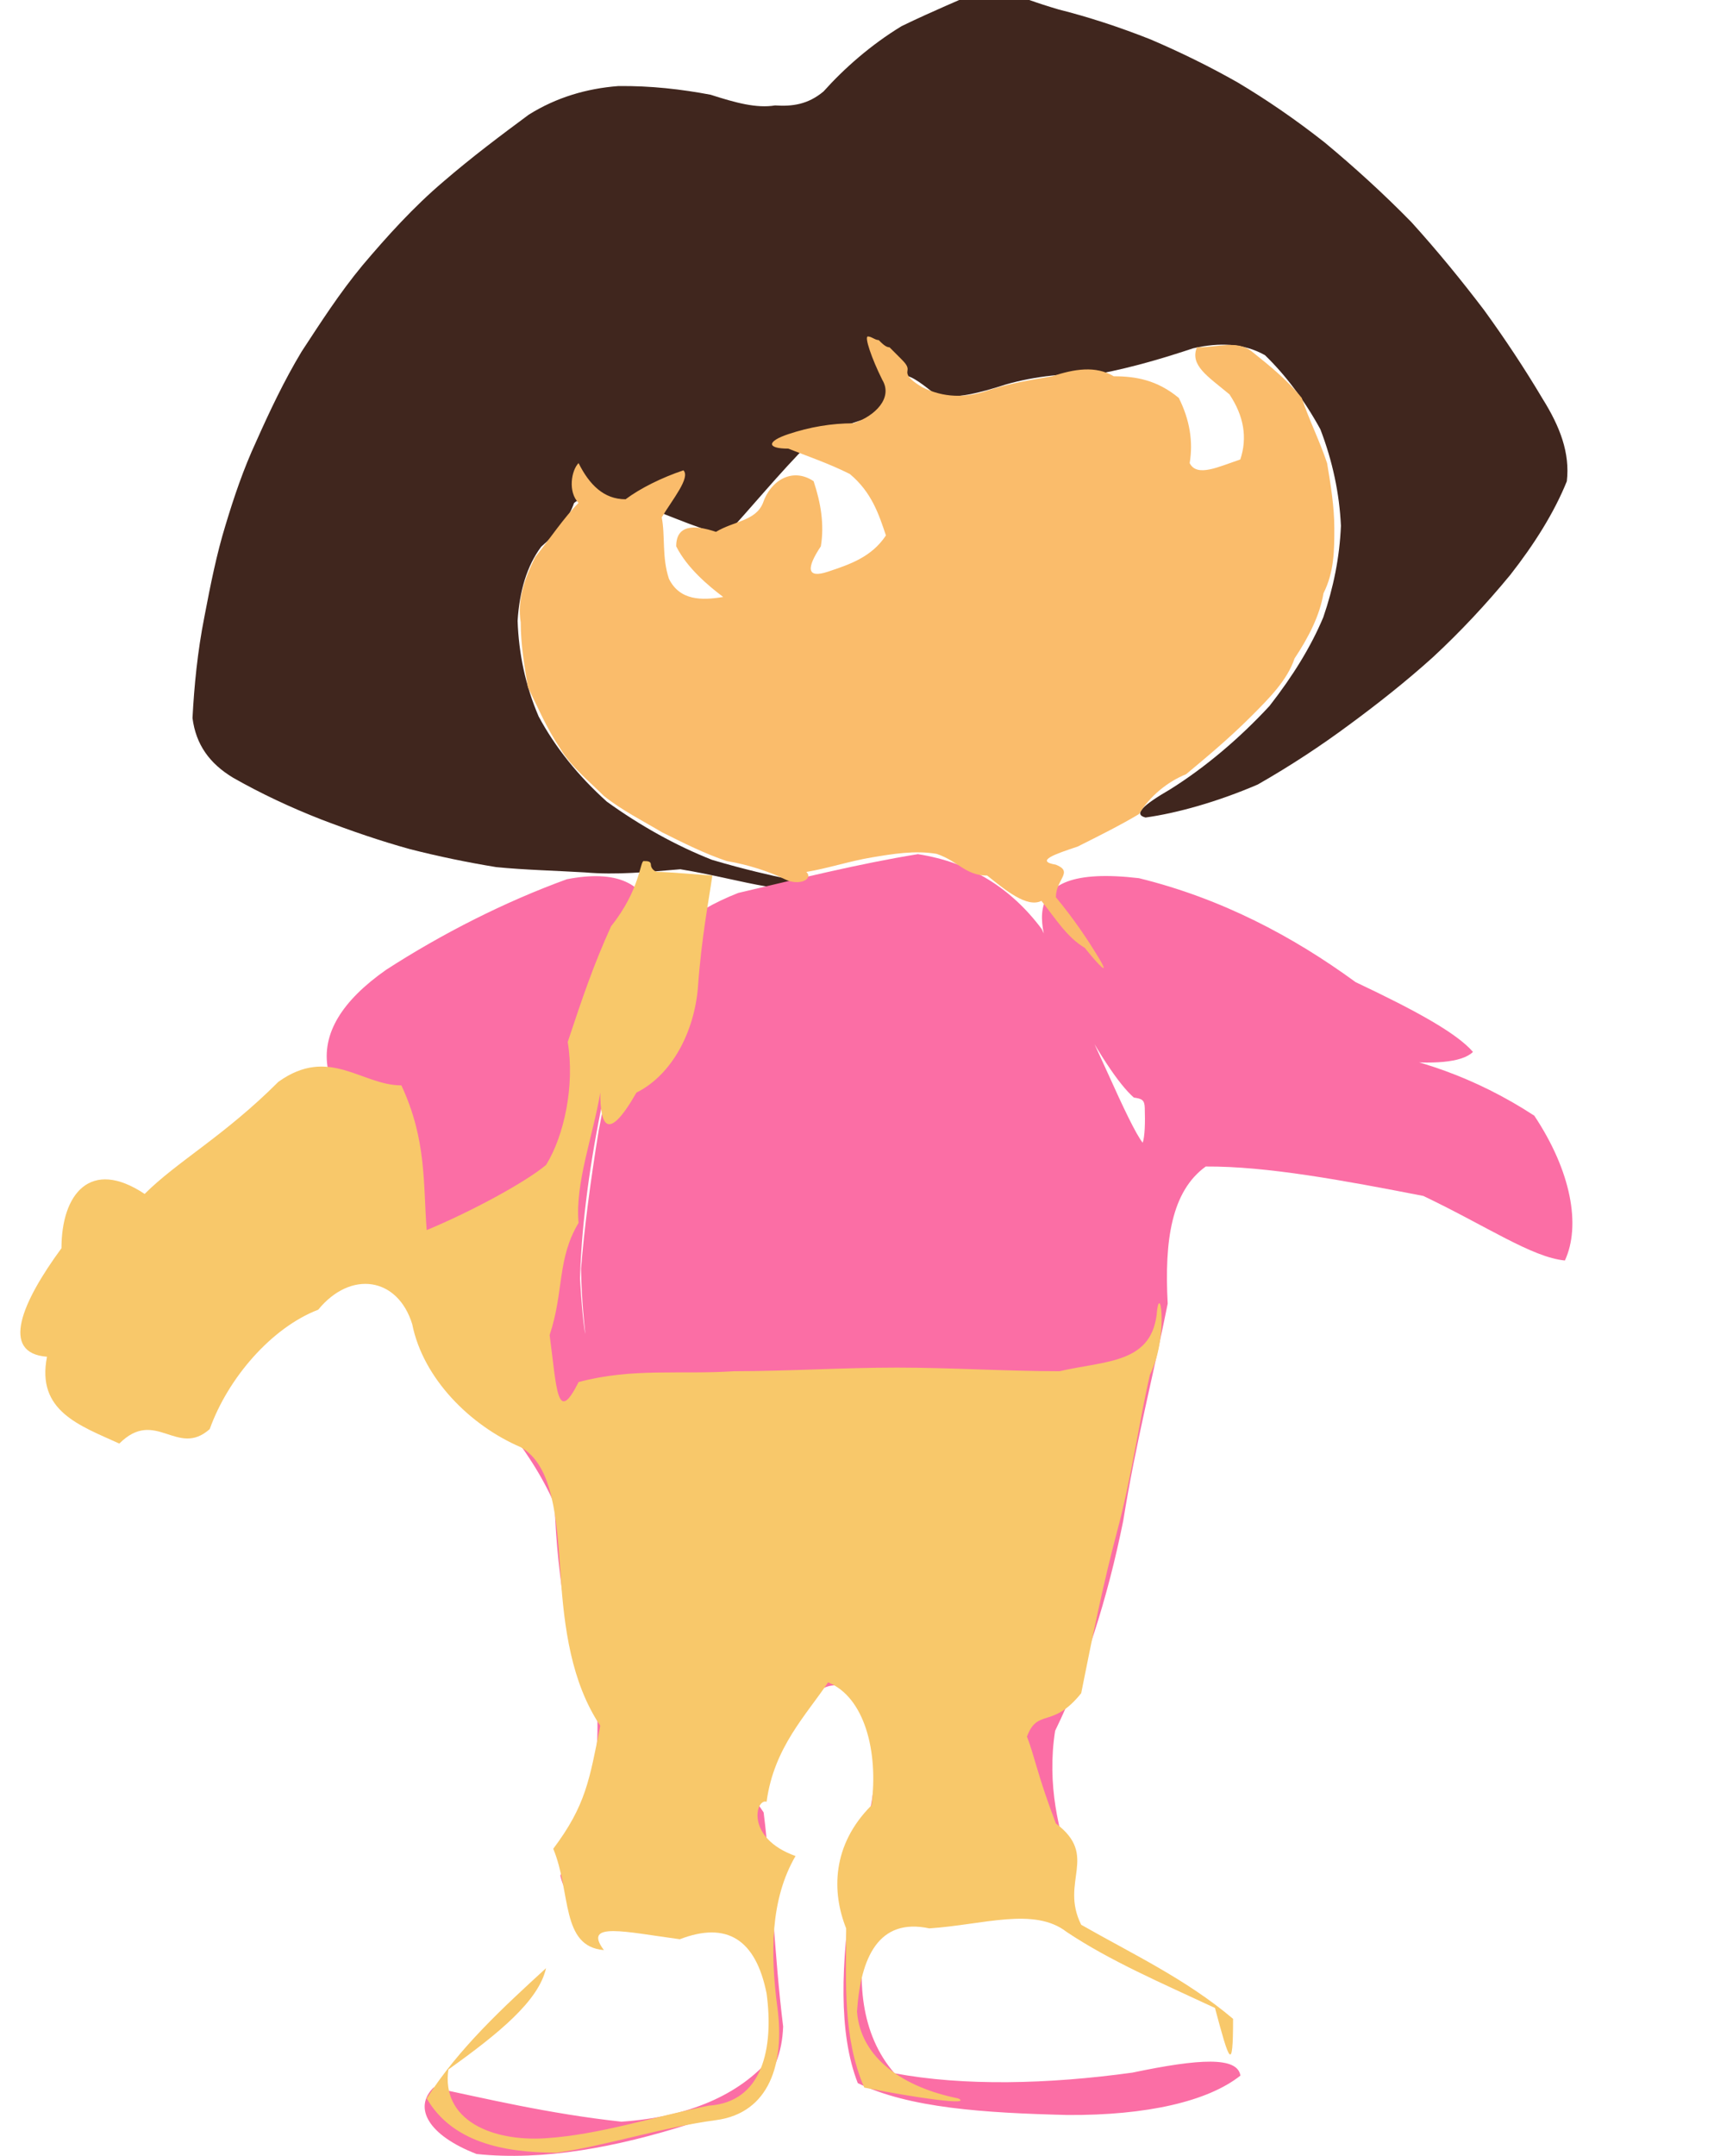 <?xml version="1.0" ?>
<svg xmlns="http://www.w3.org/2000/svg" version="1.1" width="474" height="596">
  <defs/>
  <g>
    <path d="M 265.654 -0.223 C 267.006 -1.013 268.252 -1.907 269.376 -2.761 C 270.372 -3.507 271.244 -4.074 272.035 -4.477 C 272.661 -4.737 273.211 -4.776 273.846 -4.596 C 274.738 -4.201 276.154 -3.468 278.44 -2.399 C 281.836 -0.967 286.532 0.786 292.796 2.629 C 300.706 4.605 309.445 7.428 318.186 10.897 C 326.561 14.481 334.525 18.391 342.3 22.803 C 350.311 27.579 358.287 33.047 366.288 39.341 C 374.5 46.16 382.63 53.539 390.34 61.422 C 397.635 69.473 404.266 77.617 410.412 85.702 C 416.218 93.706 421.666 101.92 426.593 110.217 C 431.4 117.893 434.21 125.202 433.301 133.017 C 429.802 141.705 424.29 150.439 417.663 158.896 C 410.928 167.063 403.817 174.662 396.256 181.665 C 388.688 188.483 380.776 194.701 372.977 200.431 C 365.374 206.058 357.207 211.477 347.838 216.833 C 336.659 221.641 325.46 224.761 316.794 225.959 C 313.35 225.093 316.107 222.531 323.554 218.207 C 333.332 212.098 342.864 203.992 351.068 195.135 C 357.608 186.752 362.549 178.72 365.941 170.634 C 368.748 162.499 370.469 154.035 370.829 145.329 C 370.422 136.464 368.532 127.472 365.14 118.649 C 360.744 110.622 355.519 103.681 349.812 98.161 C 343.944 94.883 337.298 94.585 329.973 96.266 C 322.069 98.889 313.461 101.476 304.344 103.233 C 295.201 103.091 286.248 103.912 278 106.314 C 270.589 108.725 264.323 110.177 259.225 109.429 C 255.399 106.448 252.411 103.913 249.989 103.748 C 248.527 106.564 247.393 110.578 244.929 114.184 C 239.393 115.79 232.037 117.529 223.924 122.33 C 215.459 130.82 207.59 140.528 200.663 147.942 C 191.836 145.962 182.135 140.951 172.573 138.154 C 165.235 137.273 160.787 137.115 158.736 139.061 C 157.427 142.91 154.394 147.068 149.661 151.116 C 145.724 156.396 143.652 163.38 143.146 171.598 C 143.449 180.503 145.258 189.411 148.953 198.009 C 153.568 206.596 159.861 214.413 167.801 221.558 C 177.034 228.215 186.932 233.726 196.857 237.642 C 205.945 240.355 213.331 241.964 218.084 243 C 219.288 244.107 217.065 244.965 212.043 245.032 C 205.057 243.868 196.894 241.688 188.154 240.261 C 179.195 241.017 170.356 241.891 161.836 241.135 C 153.407 240.636 145.235 240.456 137.246 239.67 C 129.286 238.369 121.318 236.729 113.325 234.688 C 105.317 232.471 97.189 229.699 88.875 226.513 C 80.353 223.184 72.118 219.319 64.49 214.979 C 57.956 211.057 54.173 205.805 53.236 198.465 C 53.697 189.603 54.628 180.051 56.52 170.498 C 58.24 161.461 59.939 153.03 62.34 145.235 C 64.634 137.613 67.258 129.758 70.924 121.864 C 74.592 113.632 78.598 105.167 83.411 97.176 C 88.597 89.274 93.818 81.093 100.235 73.355 C 107.082 65.261 114.343 57.229 122.579 50.23 C 130.545 43.368 138.598 37.339 146.252 31.679 C 153.879 26.918 162.18 24.476 170.94 23.791 C 179.949 23.67 188.557 24.683 196.52 26.187 C 203.392 28.391 209.196 29.994 214.328 29.141 C 219.108 29.456 223.426 28.888 227.741 25.281 C 233.443 18.914 240.843 12.383 249.354 7.215 C 258.239 2.901 267.346 -0.807 265.654 -0.223" stroke-width="0.0" fill="rgb(64, 38, 30)" opacity="1" stroke="rgb(249, 57, 121)" stroke-opacity="0.144" stroke-linecap="round" stroke-linejoin="round"/>
    <path d="M 314.955 242.725 C 337.803 248.33 357.589 258.827 374.897 271.464 C 391.451 279.292 402.794 285.488 407.35 290.748 C 404.283 293.767 395.96 294.252 385.611 293.149 C 376.702 291.828 373.102 290.694 377.656 290.531 C 390.647 292.126 407.863 297.596 424.304 308.375 C 434.542 323.752 437.222 338.775 432.766 348.398 C 423.684 347.531 411.181 338.936 393.628 330.558 C 371.636 326.283 350.36 322.308 333.438 322.423 C 323.976 329.287 321.98 342.772 322.922 360.334 C 319.219 378.959 314.05 398.91 310.615 420.393 C 306.257 441.988 299.898 461.736 291.793 478.391 C 289.451 493.348 292.84 506.415 296.478 516.841 C 293.264 524.185 284.871 527.66 272.934 527.815 C 259.831 526.688 248.01 526.729 239.792 532.091 C 236.728 546.729 237.962 562.346 247.388 573.052 C 266.491 576.633 289.885 576.086 313.175 572.864 C 331.717 568.984 342.228 568.399 343.03 573.695 C 334.006 580.848 317.009 584.72 295.241 584.578 C 272.103 584.013 251.399 582.656 237.215 575.766 C 231.78 561.806 232.637 542.729 235.684 521.721 C 240.984 502.061 244.008 485.136 241.992 472.624 C 235.304 464.94 229.228 463.48 223.937 469.691 C 216.732 478.618 208.45 485.953 199.601 488.591 C 192.145 487.351 187.937 484.946 188.672 483.326 C 194.772 484.238 203.7 489.449 211.178 500.946 C 213.456 519.001 214.099 540.164 216.575 560.112 C 216.043 574.858 207.102 583.5 190.418 587.156 C 170.701 593.408 150.316 597.34 131.776 595.356 C 118.407 590.177 114.239 582.57 119.893 576.997 C 133.419 579.837 151.739 584.258 171.846 586.425 C 190.338 585.178 204.464 579.042 213.149 568.773 C 214.678 556.032 212.516 543.097 207.025 533.259 C 197.29 528.913 185.612 528.663 173.798 530 C 163.513 530.086 156.696 526.375 154.958 518.389 C 159.829 506.813 165.602 492.482 165.219 475.758 C 157.375 457.515 154.152 436.675 153.355 415.772 C 146.264 399.538 133.837 386.759 122.232 374.043 C 115.602 360.742 110.818 351.17 103.869 349.242 C 93.783 353.708 83.752 357.759 76.58 356.181 C 75.734 347.346 81.339 336.162 91.71 325.859 C 103.271 318.958 110.804 315.095 112.146 312.802 C 107.008 309.534 98.062 303.717 90.677 295.454 C 88.867 285.744 94.56 276.617 106.795 268.042 C 122.272 258.041 139.653 249.23 156.752 243.022 C 170.286 240.373 178.69 243.843 180.7 254.069 C 177.141 269.464 171.398 287.721 166.19 306.732 C 162.508 324.928 160.769 340.729 160.399 353.302 C 160.892 362.238 161.571 367.446 161.871 368.734 C 161.614 366.123 160.849 359.904 160.681 350.701 C 161.584 339.309 163.308 326.394 165.578 312.392 C 168.266 298.292 171.426 284.398 175.436 271.235 C 181.233 260.071 190.689 252.086 204.161 246.805 C 220.496 242.98 237.55 238.716 253.84 236.087 C 268.321 238.347 279.649 245.486 288.073 256.768 C 294.505 270.26 300.429 283.841 306.143 296.161 C 310.776 306.451 314.089 313.391 316.006 315.855 C 316.614 314.112 316.71 310.231 316.582 306.278 C 316.531 304.03 315.832 303.685 313.565 303.365 C 309.429 299.748 303.486 290.889 296.005 276.575 C 287.135 258.29 278.197 238.426 314.955 242.725" stroke-width="0.0" fill="rgb(251, 110, 165)" opacity="1" stroke="rgb(118, 200, 126)" stroke-opacity="0.874" stroke-linecap="round" stroke-linejoin="round"/>
    <path d="M 240.0 93.0 C 241.0 93.0 242.0 94.0 243.0 94.0 C 244.0 95.0 245.0 96.0 246.0 96.0 C 247.0 97.0 248.0 98.0 249.0 99.0 C 250.0 100.0 251.0 101.0 251.0 102.0 C 251.0 103.0 250.0 104.0 255.0 107.0 C 261.0 110.0 267.0 110.0 273.0 108.0 C 279.0 106.0 285.0 105.0 291.0 104.0 C 297.0 102.0 303.0 101.0 308.0 104.0 C 314.0 104.0 320.0 105.0 326.0 110.0 C 329.0 116.0 330.0 122.0 329.0 128.0 C 331.0 132.0 337.0 129.0 343.0 127.0 C 345.0 121.0 344.0 115.0 340.0 109.0 C 334.0 104.0 329.0 101.0 331.0 96.0 C 337.0 96.0 342.0 94.0 346.0 97.0 C 351.0 101.0 356.0 105.0 360.0 110.0 C 362.0 116.0 365.0 122.0 367.0 128.0 C 368.0 134.0 369.0 140.0 369.0 146.0 C 369.0 152.0 369.0 158.0 366.0 164.0 C 365.0 170.0 362.0 176.0 358.0 182.0 C 356.0 188.0 351.0 193.0 346.0 198.0 C 340.0 204.0 334.0 209.0 328.0 214.0 C 323.0 216.0 318.0 220.0 315.0 225.0 C 310.0 228.0 304.0 231.0 298.0 234.0 C 292.0 236.0 286.0 238.0 292.0 239.0 C 297.0 241.0 292.0 243.0 292.0 248.0 C 297.0 254.0 301.0 260.0 304.0 265.0 C 307.0 270.0 304.0 267.0 300.0 262.0 C 295.0 259.0 292.0 254.0 288.0 249.0 C 284.0 251.0 278.0 246.0 273.0 242.0 C 267.0 242.0 265.0 238.0 259.0 236.0 C 253.0 235.0 247.0 236.0 241.0 237.0 C 235.0 238.0 229.0 240.0 223.0 241.0 C 225.0 243.0 221.0 245.0 217.0 243.0 C 213.0 241.0 207.0 239.0 201.0 238.0 C 195.0 236.0 189.0 233.0 183.0 230.0 C 178.0 227.0 172.0 224.0 167.0 220.0 C 163.0 216.0 158.0 212.0 155.0 207.0 C 151.0 201.0 149.0 196.0 146.0 190.0 C 145.0 184.0 144.0 178.0 144.0 172.0 C 143.0 166.0 145.0 160.0 148.0 154.0 C 152.0 149.0 156.0 143.0 160.0 139.0 C 157.0 136.0 158.0 130.0 160.0 128.0 C 163.0 134.0 167.0 138.0 173.0 138.0 C 177.0 135.0 183.0 132.0 189.0 130.0 C 191.0 132.0 186.0 138.0 183.0 143.0 C 184.0 148.0 183.0 154.0 185.0 160.0 C 188.0 166.0 194.0 166.0 200.0 165.0 C 196.0 162.0 190.0 157.0 187.0 151.0 C 187.0 145.0 192.0 145.0 198.0 147.0 C 203.0 144.0 209.0 144.0 211.0 139.0 C 213.0 133.0 219.0 129.0 225.0 133.0 C 227.0 139.0 228.0 145.0 227.0 151.0 C 223.0 157.0 223.0 160.0 229.0 158.0 C 235.0 156.0 241.0 154.0 245.0 148.0 C 243.0 142.0 241.0 136.0 235.0 131.0 C 229.0 128.0 223.0 126.0 218.0 124.0 C 212.0 124.0 212.0 122.0 218.0 120.0 C 224.0 118.0 230.0 117.0 236.0 117.0 C 242.0 115.0 247.0 110.0 244.0 105.0 C 241.0 99.0 239.0 93.0 240.0 93.0" stroke-width="0.0" fill="rgb(250, 188, 107)" opacity="1.0" stroke="rgb(18, 17, 225)" stroke-opacity="0.616" stroke-linecap="round" stroke-linejoin="round"/>
    <path d="M 178.0 238.0 C 179.0 238.0 180.0 238.0 180.0 239.0 C 180.0 240.0 181.0 241.0 182.0 241.0 C 183.0 241.0 184.0 241.0 197.0 242.0 C 196.0 249.0 194.0 259.0 193.0 273.0 C 192.0 285.0 186.0 297.0 176.0 302.0 C 168.0 316.0 166.0 311.0 166.0 302.0 C 164.0 314.0 159.0 327.0 160.0 338.0 C 154.0 348.0 156.0 357.0 152.0 369.0 C 154.0 384.0 154.0 394.0 160.0 382.0 C 175.0 378.0 188.0 380.0 203.0 379.0 C 218.0 379.0 233.0 378.0 248.0 378.0 C 263.0 378.0 278.0 379.0 293.0 379.0 C 306.0 376.0 319.0 377.0 320.0 362.0 C 321.0 355.0 323.0 370.0 318.0 380.0 C 315.0 393.0 313.0 408.0 309.0 423.0 C 305.0 438.0 302.0 453.0 299.0 468.0 C 291.0 478.0 287.0 472.0 284.0 480.0 C 286.0 485.0 287.0 491.0 292.0 504.0 C 304.0 513.0 293.0 520.0 299.0 532.0 C 313.0 540.0 328.0 547.0 341.0 558.0 C 341.0 573.0 340.0 570.0 336.0 555.0 C 321.0 548.0 307.0 542.0 295.0 534.0 C 286.0 527.0 272.0 532.0 257.0 533.0 C 243.0 530.0 238.0 541.0 237.0 556.0 C 238.0 569.0 250.0 577.0 265.0 580.0 C 269.0 582.0 254.0 580.0 239.0 577.0 C 233.0 563.0 234.0 548.0 234.0 533.0 C 230.0 523.0 230.0 510.0 241.0 499.0 C 243.0 484.0 239.0 469.0 229.0 465.0 C 223.0 474.0 214.0 483.0 212.0 498.0 C 209.0 497.0 206.0 508.0 220.0 513.0 C 213.0 525.0 213.0 540.0 215.0 555.0 C 217.0 570.0 213.0 584.0 198.0 586.0 C 183.0 588.0 168.0 593.0 154.0 595.0 C 139.0 595.0 125.0 592.0 118.0 580.0 C 127.0 566.0 139.0 555.0 151.0 544.0 C 149.0 553.0 138.0 562.0 124.0 572.0 C 122.0 586.0 136.0 592.0 151.0 591.0 C 166.0 590.0 181.0 585.0 196.0 582.0 C 211.0 581.0 214.0 566.0 212.0 551.0 C 209.0 536.0 201.0 531.0 188.0 536.0 C 173.0 534.0 161.0 531.0 167.0 539.0 C 155.0 538.0 158.0 523.0 153.0 511.0 C 162.0 499.0 163.0 492.0 166.0 477.0 C 158.0 465.0 156.0 450.0 155.0 435.0 C 154.0 420.0 153.0 405.0 144.0 400.0 C 130.0 394.0 117.0 381.0 114.0 366.0 C 110.0 353.0 97.0 351.0 88.0 362.0 C 75.0 367.0 63.0 381.0 58.0 395.0 C 49.0 403.0 43.0 389.0 33.0 399.0 C 22.0 394.0 10.0 390.0 13.0 375.0 C 0.0 374.0 6.0 360.0 17.0 345.0 C 17.0 330.0 25.0 320.0 40.0 330.0 C 49.0 321.0 62.0 314.0 77.0 299.0 C 91.0 289.0 100.0 300.0 111.0 300.0 C 118.0 315.0 117.0 327.0 118.0 340.0 C 130.0 335.0 145.0 327.0 151.0 322.0 C 156.0 314.0 159.0 300.0 157.0 288.0 C 161.0 276.0 164.0 267.0 169.0 256.0 C 177.0 246.0 177.0 238.0 178.0 238.0" stroke-width="0.0" fill="rgb(248, 200, 106)" opacity="1.0" stroke="rgb(207, 9, 130)" stroke-opacity="0.322" stroke-linecap="round" stroke-linejoin="round"/>
  </g>
</svg>
